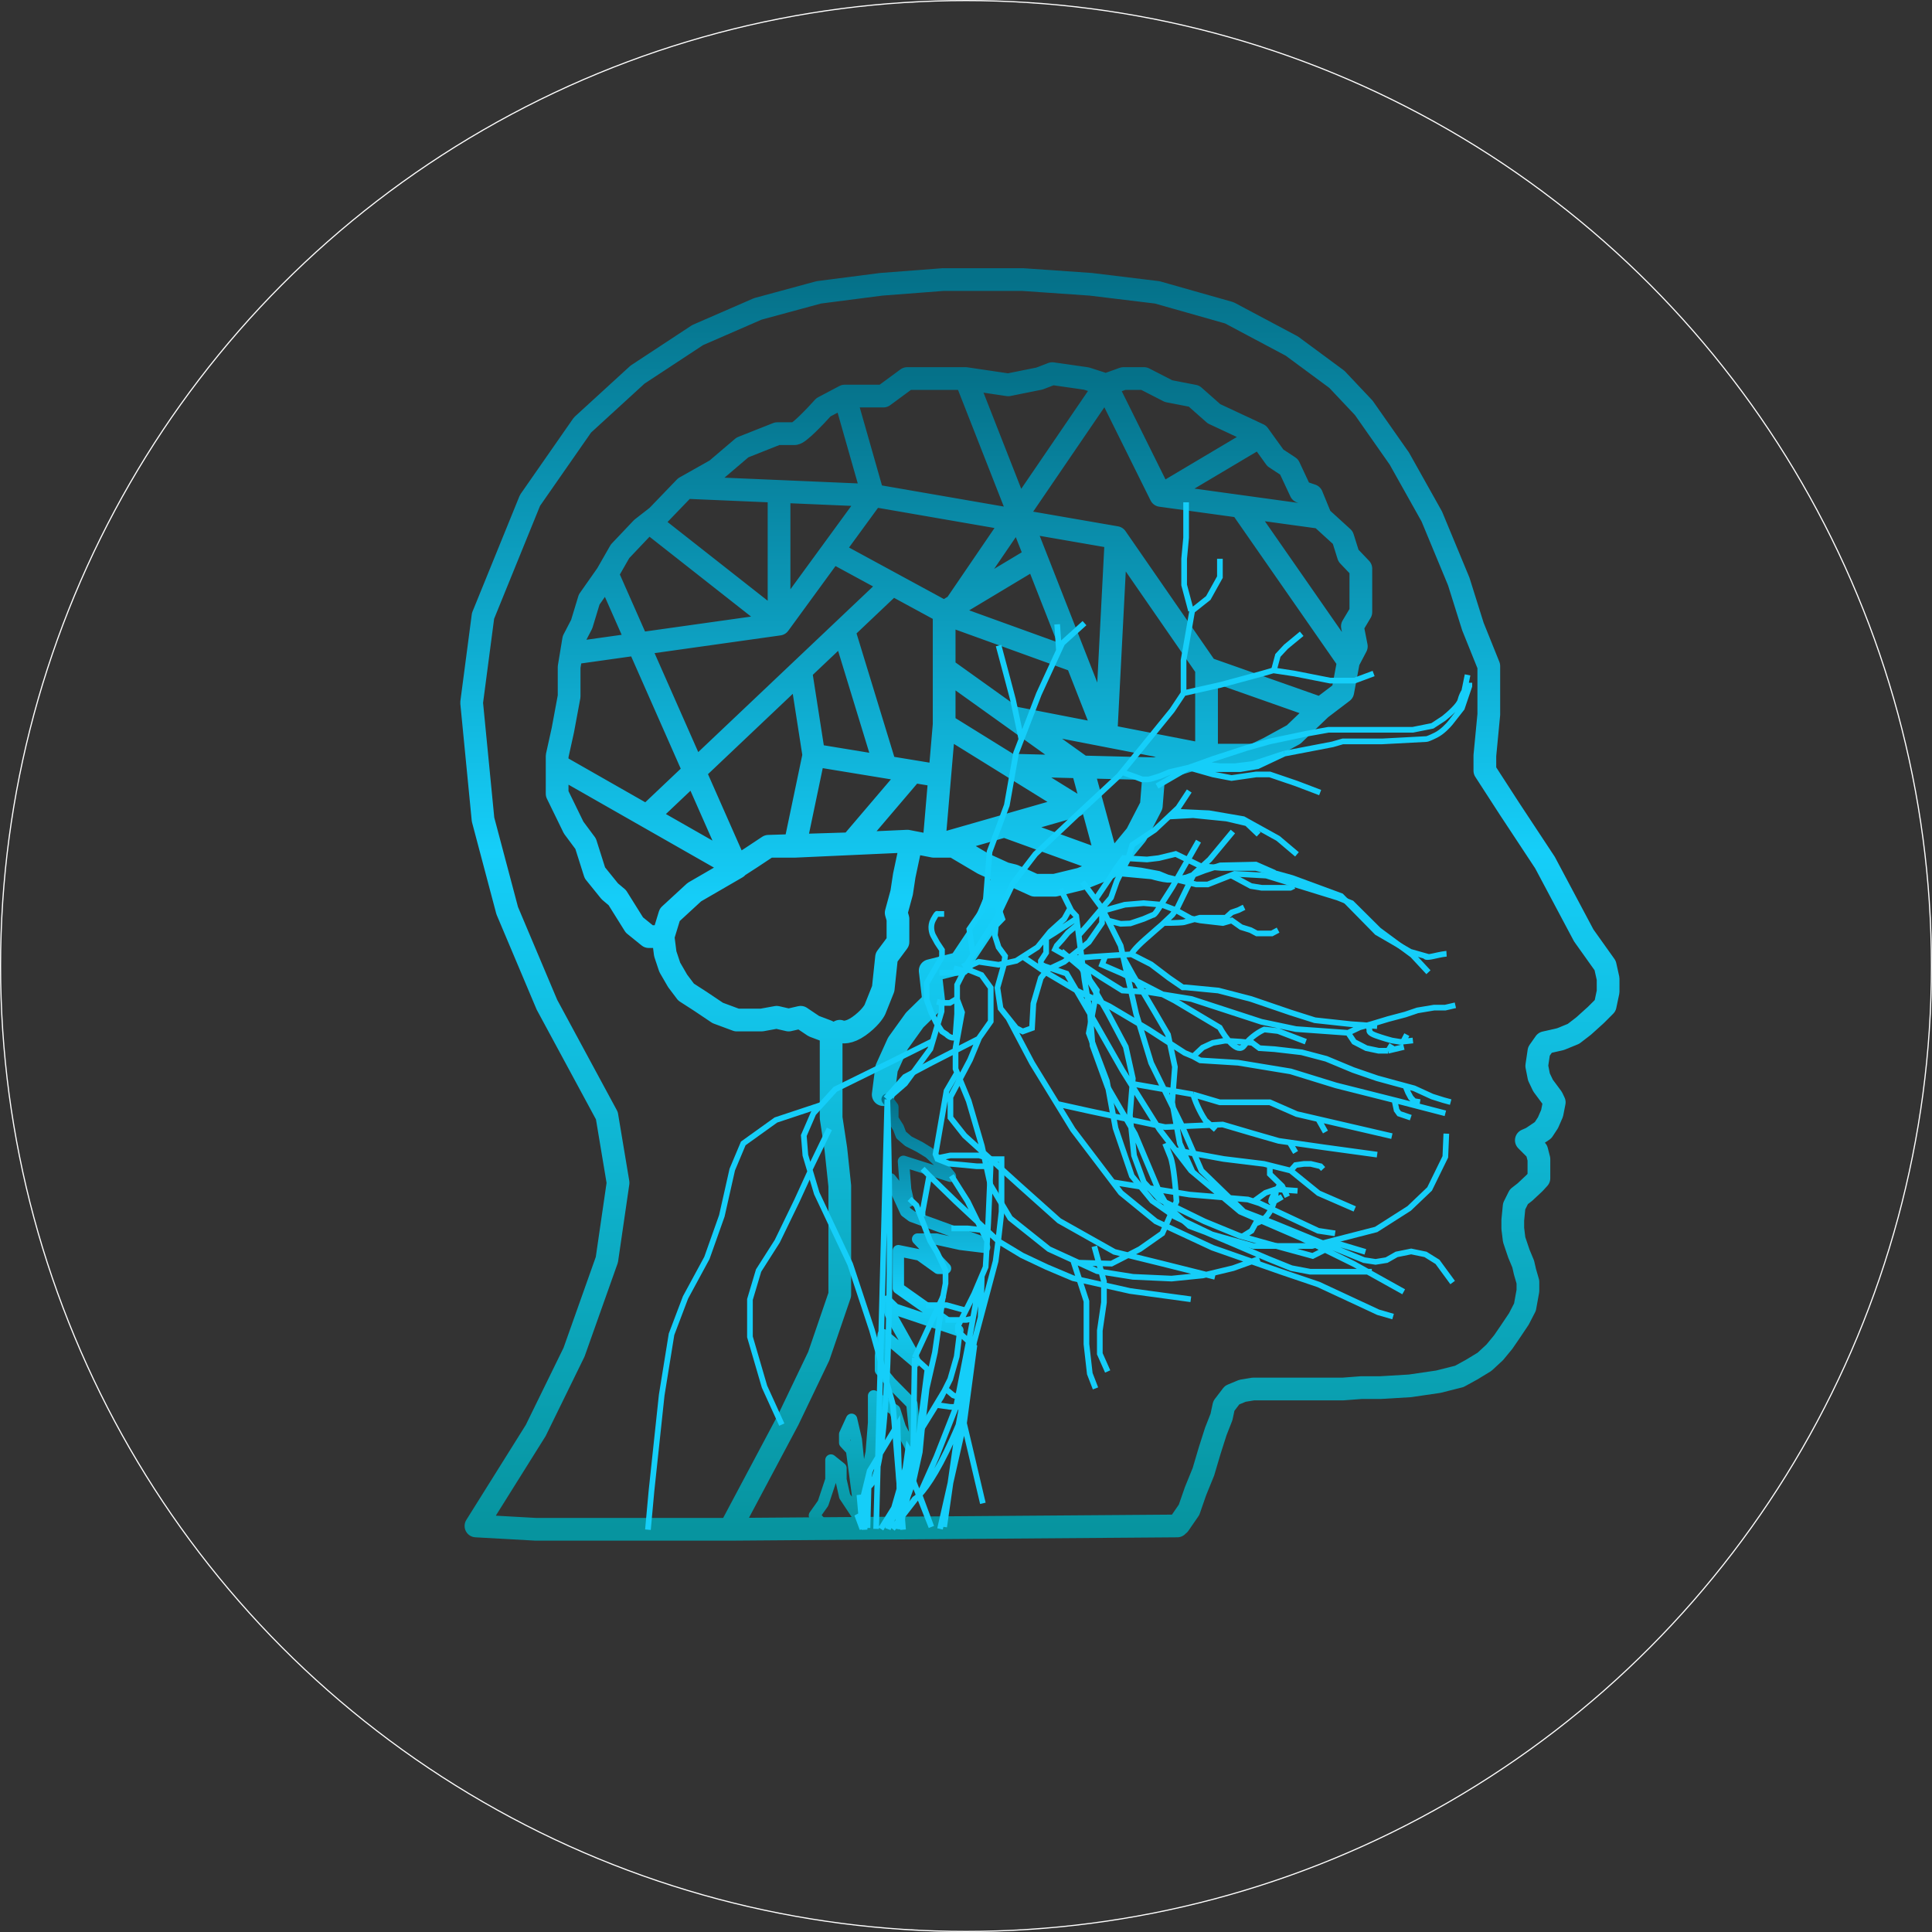 <svg width="1700" height="1700" viewBox="0 0 1700 1700" fill="none" xmlns="http://www.w3.org/2000/svg">
<rect x="0" y="0" width="1700" height="1700" fill="#333333" stroke="none"/>
<path d="M575.326 457.412L578.326 454.295M602.825 428.842L630.151 413.432L653.327 393.694L683.939 381.573C687.571 381.573 695.734 381.573 699.332 381.573C702.929 381.573 717.664 366.106 724.582 358.372L743.261 348.502M602.825 428.842L578.326 454.295M602.825 428.842L685.496 432.392M743.261 348.502H777.332L798.259 333.092H849.799M743.261 348.502L768.166 435.941M849.799 333.092L887.156 338.633L914.655 333.092L925.897 328.764L955.99 333.092L973.112 338.633M849.799 333.092L911.455 490.199M973.112 338.633L988.505 333.092H1006.66L1028.28 344.174L1050.59 348.502L1068.24 364.086L1107.49 382.439L1122.2 402.87L1134.3 410.835L1144.51 432.652L1154.19 435.941L1162.15 455.334M973.112 338.633L834.925 541.214L947.445 581.904M973.112 338.633L1021.37 435.941M1162.15 455.334L1181.52 472.995L1186.53 488.924L1197.43 500.352V525.458V538.617L1189.99 551.084L1193.45 568.745L1186.53 581.904M1162.15 455.334L1091.76 445.638M1186.53 581.904L1181.52 608.742L1162.15 623.459M1186.53 581.904L1091.76 445.638M1162.15 623.459L1138.28 646.314L1116.14 658.435L1103.52 664.495H1078.79H1061.66M1162.15 623.459L1061.66 588.051M578.326 454.295L571.551 459.576M583.455 824.136H570.829L558.204 813.92L543.157 789.853L536.585 784.312L523.441 768.036L515.312 742.411L504.762 728.213L490.234 698.432V673.239M583.455 824.136L585.357 839.2L589.335 851.147L596.253 863.094L603.69 872.963L616.315 881.101L631.535 891.317L648.311 897.55H670.103L683.42 895.126L693.97 897.55L704.52 895.126L716.108 902.918L728.041 907.419L731.327 911.229M583.455 824.136L589.335 804.917L610.954 785.005L636.058 770.461M798.432 740.16L800.335 748.471L795.665 770.461L793.417 785.351L788.574 803.185L790.131 808.553V828.811L780.099 842.316L777.159 870.02L769.895 888.2C768.858 890.509 764.603 896.684 755.886 902.918C747.17 909.151 740.955 908.516 738.937 907.419L731.327 911.229M798.432 740.16L821.608 744.662M798.432 740.16L748.795 742.411M821.608 744.662H839.249L865.018 759.899L884.043 768.556M821.608 744.662L883.87 726.828M821.608 744.662L826.909 682.675M884.043 768.556L891.826 770.461L910.504 778.945H928.145L950.975 773.404L976.052 763.362M884.043 768.556L875.222 792.45L865.018 816.691L844.437 847.511L818.494 854.09L821.608 881.101L804.831 897.55L790.131 917.981L780.099 940.144L777.159 963.173M976.052 763.362L999.92 734.446L1013.06 708.993L1015.66 676.442M976.052 763.362L975.114 759.899M1015.66 676.442L1032.09 673.498L1061.66 664.495M1015.66 676.442L952.056 674.84M1061.66 664.495V588.051M1061.66 664.495L973.112 647.305M731.327 911.229V963.173V983.604L735.478 1010.96L738.937 1043.51V1073.81V1112.6V1139.26L720.432 1193.28L693.624 1249.21L642.604 1345.13M768.166 435.941L685.496 432.392M768.166 435.941L732.266 485.115M768.166 435.941L982.106 472.995M685.496 432.392V549.179M685.496 549.179L732.266 485.115M685.496 549.179L571.551 459.576M685.496 549.179L502.773 574.891M732.266 485.115L830.774 538.617M830.774 538.617V588.051M830.774 538.617L911.455 490.199M830.774 637.484L888.453 673.239M830.774 637.484V588.051M830.774 637.484L826.909 682.675M888.453 673.239L946.132 708.993L883.87 726.828M888.453 673.239L952.056 674.84M952.056 674.84L975.114 759.899M952.056 674.84L891.415 631.445M883.87 726.828L975.114 759.899M830.774 588.051L891.415 631.445M891.415 631.445L973.112 647.305M1061.66 588.051L982.106 472.995M982.106 472.995L973.112 647.305M973.112 647.305L947.445 581.904M911.455 490.199L947.445 581.904M1021.37 435.941L1103.52 387.114M1021.37 435.941L1091.76 445.638M571.551 459.576L564.776 464.857L545.579 485.115L533.991 505.373L518.425 527.536L511.853 549.179L504.762 562.858L502.773 574.891M502.773 574.891L500.784 586.925V612.724L495.25 642.505L490.234 665.187V673.239M536.585 510.221L648.311 763.362M648.311 763.362L569.273 718.3M648.311 763.362L636.058 770.461M490.234 673.239L569.273 718.3M569.273 718.3L704.52 590.147M780.099 518.532L742.31 554.34M704.52 590.147L716.108 664.495M704.52 590.147L742.31 554.34M716.108 664.495L779.159 674.84M716.108 664.495L699.332 744.662M826.909 682.675L803.034 678.758M742.31 554.34L779.159 674.84M779.159 674.84L803.034 678.758M699.332 744.662L748.795 742.411M699.332 744.662H676.156M748.795 742.411L803.034 678.758M748.795 742.411L676.156 744.662M676.156 744.662C653.88 759.622 640.142 768.094 636.058 770.461" stroke="url(#paint0_linear_140_924)" stroke-width="20" stroke-linecap="round" stroke-linejoin="round"/>
<path d="M780.618 967.328L785.633 974.081V984.643L790.476 992.261L792.897 998.668L799.296 1004.21L809.155 1009.23L817.629 1014.42L825.585 1021.87L836.308 1035.03L794.973 1021.87L796.875 1046.46L799.296 1057.19L783.558 1037.28L796.875 1066.19L802.409 1070.35L863.288 1092.51L866.401 1097.53L845.128 1094.94L823.855 1090.26H807.425L831.984 1116.06H825.585L809.155 1104.29L790.476 1100.48V1116.06V1128.53V1133.55L842.88 1170.6L787.363 1151.9L780.272 1144.98L783.558 1156.4L802.409 1189.99L805.177 1198.13L777.159 1174.41L774.737 1193.28V1205.58L783.558 1216.31L802.409 1235.36L805.177 1263.41V1280.72L792.205 1256.14L787.363 1240.9L768.684 1228.26V1251.98L766.609 1277.95L758.653 1316.56L753.464 1266.7L749.314 1248.86L743.26 1262.02V1269.47L749.314 1276.05L754.502 1315.18V1333.53L743.26 1316.56L739.974 1302.02V1291.8L731.154 1284.71V1302.02L724.236 1322.8L716.626 1333.53L725.965 1344.1" stroke="url(#paint1_linear_140_924)" stroke-width="10" stroke-linecap="round" stroke-linejoin="round"/>
<path d="M1037.45 1341.32L1046.27 1328.51L1051.98 1312.06L1058.89 1295.09L1064.43 1276.39L1069.79 1259.6L1074.81 1246.79L1076.88 1237.09L1084.15 1227.57L1093.31 1223.76L1102.82 1222.2H1149.18H1164.91H1181.86L1197.77 1220.99H1214.55L1240.67 1219.43L1265.57 1215.79L1284.08 1211.12L1294.8 1205.23L1306.21 1198.31L1315.21 1189.99L1322.64 1180.99L1328.7 1172.16L1336.48 1160.56L1341.84 1150.17L1344.44 1135.8V1128.01L1341.84 1119L1340.29 1112.25L1336.48 1103.08L1332.33 1090.78L1331.12 1080.91V1073.64L1332.33 1061.35L1336.48 1053.04L1341.84 1048.88L1350.32 1040.92L1354.12 1036.76V1027.76V1019.96L1352.22 1012.52L1343.05 1003.34L1347.72 1001.27L1357.75 994.512L1362.08 987.933L1365.71 979.622L1367.61 969.926L1365.71 965.943L1357.75 955.208L1354.12 947.59L1352.22 937.893L1354.12 925.081L1359.48 917.462L1373.15 914.346L1384.56 909.671L1393.55 902.745L1404.28 893.049L1412.41 884.911L1415 872.617V861.19L1412.41 849.589L1393.55 823.097L1359.48 759.033L1328.18 711.591L1306.56 678.174V664.841L1310.02 628.654V586.06L1296.01 551.257L1283.56 511.607L1259.86 454.468L1231.33 403.563L1200.02 358.892L1176.33 333.785L1136.72 304.524L1081.72 275.262L1018.25 257.255L959.794 250.156L899.953 246H829.735L775.429 250.156L720.431 257.255L666.816 271.799L613.893 294.827L560.97 329.63L512.544 373.955L466.366 440.27L425.031 541.907L415 618.265L425.031 721.114L446.304 801.281L481.24 884.045L533.99 981.7L543.848 1040.74L533.99 1108.44L505.107 1189.82L471.382 1258.73L418.805 1342.71L471.382 1345.65H644.159L1035.89 1342.71" stroke="url(#paint2_linear_140_924)" stroke-width="20" stroke-linecap="round" stroke-linejoin="round"/>
<path d="M933.159 782.235L941.634 799.203M1207.11 1119H1152.81L1136.38 1115.89L1115.8 1107.58L1085.87 1094.76L1060.97 1084.2L1046.61 1078.83L1027.42 1061.69L1020.5 1049.57L998.708 997.802L974.494 956.247L961.35 920.059L959.102 890.798L954.259 862.228L949.186 822.924M941.634 799.203L942.672 801.281L946.995 805.956L947.286 808.207M941.634 799.203L936.445 808.553L923.993 819.808L912.924 833.486L899.93 841.797M830.773 804.224H824.719C824.719 803.705 823.993 804.017 821.087 809.419C818.182 814.821 819.877 820.789 821.087 823.097L824.719 829.677L828.87 835.91V841.97L815.38 865.172V879.716L819.358 890.798L823.682 899.628L828.87 907.593L832.848 910.19C833.77 911.229 836.307 913.272 839.074 913.134C841.841 912.995 841.38 911.691 840.804 911.056L842.187 892.183V879.37M948.001 813.747L939.731 820.673L934.716 826.733L929.873 832.101L928.317 835.391L939.731 841.797L942.672 843.479M948.001 813.747L949.186 822.924M948.001 813.747L947.286 808.207M1186.19 908.805L1140.35 905.515L1109.91 899.109L1048.34 879.024L1010.64 872.964L987.639 871.578L969.306 860.151L954.259 850.108L942.672 843.479M1186.19 908.805L1191.55 916.77L1202.27 922.31L1212.99 924.561H1221.47M1186.19 908.805L1196.39 903.957L1204 901.891M1221.47 924.561L1235.3 921.271M1221.47 924.561L1224.75 919.194M949.186 822.924L958.064 812.882L969.673 799.203M1046.44 696.008L1036.76 710.725L1016 730.291L996.286 743.45L992.481 756.263L988.676 763.362L982.796 775.136L977.608 789.853L969.673 799.203M899.93 841.797L894.245 845.433L878.68 848.896L861.212 846.299L855.332 848.896L850.489 852.653M899.93 841.797L918.977 854.783L947.341 871.578L976.224 885.43L1010.64 905.861L1042.46 926.466L1049.9 929.583M1227 968.016L1175.46 955.035L1135.68 942.742L1089.51 935.123L1056.13 933.045L1049.9 929.583M1227 968.016L1230.46 968.887L1271.8 979.622L1227 968.016ZM1227 968.016L1228.89 976.852M1229.08 977.717L1228.89 976.852M1228.89 976.852L1231.15 979.968L1241.36 983.431M1049.9 929.583L1058.2 921.791L1067.2 917.635L1077.92 915.731L1091.75 916.597L1101.96 917.635L1108.19 922.31L1121.5 923.176L1145.37 925.946L1166.99 931.66L1190.68 941.53L1211.78 948.802L1228.89 953.477L1236.59 955.554M1276.47 969.753L1270.07 968.016L1260.21 964.904L1244.3 957.632L1236.59 955.554M1236.59 955.554L1238.94 961.268L1241.36 965.77L1244.3 968.887L1249.49 969.753M1280.62 884.564L1271.62 886.642H1261.77L1247.24 889.066L1236.51 892.702L1221.47 896.685L1206.59 901.186L1204 901.891M1204 901.891L1205.04 906.554C1204.52 907.247 1204.93 909.151 1210.74 911.229C1216.56 913.307 1222.51 914.98 1224.75 915.558L1232.19 916.77L1234.69 916.496M1243.26 915.558L1234.69 916.496M1234.69 916.496L1237.9 910.363M942.672 843.479L962.042 841.797L972.678 841.105M995.594 839.719L983.315 840.412L972.678 841.105M995.594 839.719L1012.89 848.55L1028.63 860.497L1040.73 868.808H1043.33L1072.04 871.578L1100.75 879.024L1135.68 890.971L1156.96 897.724L1188.78 901.186L1198.98 901.891L1211.78 902.918M995.594 839.719C995.883 838.623 998.604 834.525 1007.18 826.907C1015.76 819.288 1020.79 814.959 1022.23 813.747L1023.88 812.189M1084.84 731.676L1064.43 756.263L1057.51 762.583M1034.52 800.761L1031.57 804.917L1023.88 812.189M1034.52 800.761L1036.24 798.337L1047.13 776.002L1050.59 768.903L1057.51 762.583M1034.52 800.761L1048 808.207L1056.3 809.938L1076.02 812.189L1083.8 809.938L1092.1 815.825L1100.4 818.422L1105.94 821.366H1119.08L1124.62 818.422M1034.52 800.761L1022.23 796.087L1006.32 794.701L989.714 796.087L973.111 800.761L969.673 799.203M1023.88 812.189C1035.98 812.189 1040.85 811.727 1041.77 811.497L1055.78 807.514H1070.65H1078.61L1083.8 802.839L1089.85 800.761L1094.7 798.337M969.673 799.203L975.027 809.938M969.673 799.203V812.189L958.064 828.984L936.445 846.299L921.745 853.225L915.864 860.497L909.292 883.006L908.081 904.649L899.93 907.593L894.245 904.649L887.327 895.992M969.673 799.203L963.916 791.412M947.286 808.207L928.317 820.673L920.534 825.521V838.334L915.864 845.433V848.55L918.977 850.108L938.521 856.688L963.772 899.974L987.639 941.876L1020.33 993.993L1034.16 1012M1235.13 1136.67L1191.37 1112.25L1145.37 1089.57L1091.24 1066.2L1049.38 1031.17M972.678 841.105L969.673 848.896L987.639 856.688L1033.47 880.409L1073.25 904.13C1077.98 912.73 1088.88 927.955 1094.7 920.059C1100.51 912.164 1108.99 907.304 1112.51 905.861L1124.62 907.247L1149 916.597M1278.2 1128.53L1264.88 1110.35L1254.33 1103.77L1241.7 1101.17L1228.9 1103.77L1220.08 1108.79L1210.4 1110.35L1200.19 1108.79L1121.16 1076.41L1094.52 1066.2L1057.16 1030.01L1039.52 989.491L1012.89 935.296L999.745 892.183L988.523 842.836M975.027 809.938L986.082 832.101L988.523 842.836M975.027 809.938L986.082 812.882L994.557 812.535L1006.32 808.553L1014.79 804.917C1014.99 805.263 1016.24 804.605 1019.63 799.203C1023.03 793.801 1029 784.486 1031.57 780.503L1054.57 740.16M877.642 796.087L881.966 808.553L876.259 814.44L875.394 823.097L878.68 833.486L884.387 841.278L883.35 848.896L877.642 869.154L878.68 876.08L880.409 887.335L887.327 895.992M887.327 895.992L908.081 935.296L930.154 971.311M1225.79 1158.48L1212.65 1154.67L1160.24 1130.26L1127.04 1119L1066.85 1097.88L1017.04 1074.68L986.255 1049.57L979.156 1040.22M930.154 971.311L944.055 993.993L979.156 1040.22M930.154 971.311L959.102 977.717L1025.17 991.742L1075.84 989.491L1101.09 996.937L1125.13 1003.86L1134.75 1005.24M1211.78 1015.98L1165.09 1009.58L1134.75 1005.24M1034.16 1012L1048 1030.01L1049.38 1031.17M1034.16 1012L1076.71 1019.79L1112.16 1024.12L1117.35 1025.42M1135.68 1030.01L1160.24 1049.92L1192.07 1063.77M1135.68 1030.01L1140.01 1025.16L1147.44 1024.12H1153.33L1161.97 1026.2L1164.22 1028.62M1135.68 1030.01L1117.35 1025.42M1117.35 1025.42V1033.12L1128.25 1043.69L1132.74 1053.04M988.523 842.836L996.978 858.073L1016.35 890.798L1027.76 910.363L1033.82 938.759L1031.4 969.926L1038.14 1006.11L1049.38 1031.17M955.816 850.628L959.102 863.96L974.494 890.798L990.579 921.098L996.805 948.975L996.43 953.65M1201.41 1101.52L1178.23 1094.59H1175.98L1155.05 1105.15L1128.42 1097.88L1093.14 1088.04M996.43 953.65L994.211 981.353L997.843 1016.68L1006.49 1040.22L1020.5 1055.46L1059.76 1074.68L1090.54 1087.32L1093.14 1088.04M996.43 953.65L1049.9 963M1049.9 963L1073.25 969.926H1117.35L1141.05 980.314L1159.9 984.682M1049.9 963C1052.81 972.973 1058.26 982.392 1060.62 985.855L1069.79 993.993M1224.75 999.707L1159.9 984.682M1159.9 984.682L1166.3 996.071M1134.75 1005.24L1140.01 1014.08M952.53 776.002L963.916 791.412M963.916 791.412L977.608 771.153L979.51 768.037M1057.51 762.583L1034.52 751.415L1019.63 755.051L1009.26 756.263L988.676 755.051L982.559 763.362M982.559 763.362L981.412 764.92L979.51 768.037M982.559 763.362L1003.9 765.959L1019.63 768.903L1027.24 772.019L1052.67 778.252H1062.7L1086.39 768.903L1114.24 770.461L1177.19 789.853L1189.3 794.701L1213.17 818.422L1242.91 840.412L1256.92 855.476M979.51 768.037L1013.41 771.153C1016.35 772.019 1023.23 773.82 1027.24 774.097C1031.26 774.374 1040.1 772.827 1044.02 772.019L1059.93 765.959L1073.77 761.457L1105.07 760.765L1121.68 768.037M850.489 852.653L848.414 854.264L842.187 866.557V879.37M850.489 852.653L863.633 857.9L871.762 869.154V898.762L861.648 913.134M779.406 966.463L796.182 947.59L819.358 935.296L861.039 913.999L861.648 913.134M842.187 879.37L846.511 890.798L840.804 922.137V940.491L842.187 943.861M1108.19 1107.58L1085.01 1115.89L1058.38 1122.29L1030.88 1125.06L996.978 1123.51L965.328 1118.49L949.071 1111.05M861.648 913.134L853.602 932.526L836.307 965.251V983.431L848.759 999.187L871.416 1019.73M1069.1 1123.51L1022.75 1111.91L980.548 1101.52L931.949 1074.16L896.494 1042.47L871.416 1019.73M944.142 1108.79L922.955 1099.09L888.884 1071.91L871.416 1042.47L863.979 1008.36L852.391 968.714L842.187 943.861M944.142 1108.79L955.989 1144.98V1159.52V1182.72L958.929 1208.69L963.944 1221.68M944.142 1108.79L949.071 1111.05M949.071 1111.05L977.953 1111.91L1003.03 1099.09L1022.75 1085.24L1035.2 1057.19C1034.62 1047.03 1032.74 1024.92 1029.84 1017.71C1026.93 1010.51 1025.51 1006.98 1025.17 1006.11M979.156 1040.22L1046.61 1051.13L1097.98 1055.46L1103.08 1057.1M1174.77 1085.24L1159.9 1082.99L1108.19 1058.75L1103.08 1057.1M1103.08 1057.1L1113.55 1049.57L1122.71 1046.46L1141.74 1047.84M1093.14 1088.04L1101.27 1082.99L1104.9 1076.41C1107.26 1076.04 1113.06 1073.47 1117.35 1066.2C1119.15 1063.15 1120.38 1059.99 1121.2 1057.1M1121.2 1057.1C1122.35 1053.1 1122.71 1049.64 1122.71 1047.84C1119.86 1052.29 1115.57 1060.36 1121.2 1057.1ZM1121.2 1057.1L1128.25 1053.04M842.187 943.861L832.848 959.883L823.163 1015.64L824.546 1019.1L836.307 1016.68H861.558L871.416 1019.73M824.546 1019.73L835.096 1023.95L848.759 1025.16L859.309 1026.2H869.686" stroke="#15CEF9" stroke-width="5"/>
<path d="M848.24 1252.33L827.14 1345.31M848.24 1252.33L864.844 1322.8M848.24 1252.33L850.39 1236.22M850.39 1236.22L857.234 1184.97L852.449 1180.47M850.39 1236.22C847.999 1242.54 845.657 1248.41 843.375 1253.89M806.732 1317.58C806.01 1318.2 805.374 1318.66 804.83 1318.99L785.286 1345.31L806.732 1317.58ZM806.732 1317.58C807.423 1316.98 808.194 1316.24 809.038 1315.35M809.038 1315.35L819.531 1343.58L802.754 1300.98M809.038 1315.35C816.135 1307.87 828.491 1289.56 843.375 1253.89M809.038 1315.35L823.947 1281.94L841.258 1237.96M802.754 1300.98L775.082 1345.31M802.754 1300.98L803.227 1295.61M804.83 1277.43L803.227 1295.61M803.227 1295.61L804.83 1194.67M804.83 1194.67L816.072 1204.89L804.83 1292.15L781.309 1345.31L800.852 1277.43L799.122 1274.66L789.264 1345.31L802.754 1277.43L792.55 1345.31L789.783 1253.71L765.224 1294.23L764.54 1297.02M804.83 1194.67L818.839 1164.37L830.254 1139.96M764.54 1297.02L758.825 1320.37L762.111 1343.58L754.155 1332.67L758.825 1345.31L756.231 1315.35L760.727 1345.83L762.111 1313.45L763.322 1344.44L764.252 1308.25M764.54 1297.02L764.252 1308.25M764.252 1308.25C785.656 1297.03 784.195 1076.3 780.79 967.328L770.931 1345.31M843.375 1253.89L844.421 1248.34M844.421 1248.34L830.772 1343.58M844.421 1248.34L846.382 1237.96M878.334 1091.99L881.274 1066.19V1019.96H871.935L869.513 1076.41L868.602 1091.99M878.334 1091.99L876.085 1109.65L862.903 1159.17M878.334 1091.99L899.261 1104.63L920.88 1114.85L944.228 1124.72L994.384 1135.97L1047.83 1143.25M878.334 1091.99L840.976 1057.19L817.657 1034.51M868.602 1091.99L867.265 1114.85L863.872 1122.81M868.602 1091.99L863.844 1082.3M837.172 1034.51L851.526 1057.19L863.844 1082.3M811.748 1028.45L817.657 1034.51M863.844 1082.3L851.526 1080.91H837.172M817.657 1034.51L811.748 1066.19V1070.35M844.421 1172.92L842.879 1171.47V1166.97L857.234 1138.4L862.249 1126.62M844.421 1172.92L841.841 1193.63L836.134 1213.54L831.897 1222.03M844.421 1172.92L852.449 1180.47M830.945 1223.93L828.351 1229.13L823.947 1236.22M830.945 1223.93L811.056 1257L823.947 1236.22M830.945 1223.93L831.897 1222.03M831.897 1222.03L838.728 1227.74L847.722 1230.86M847.722 1230.86L857.234 1180.47L862.903 1159.17M847.722 1230.86L846.382 1237.96M823.947 1236.22L836.134 1237.96H841.258M846.382 1237.96H841.258M841.258 1237.96L852.449 1180.47M852.449 1180.47L856.136 1160.21M862.249 1126.62L863.872 1122.81M862.249 1126.62L856.136 1160.21M862.903 1159.17L863.872 1122.81M831.897 1161.43H850.39L856.136 1160.21" stroke="#15CEF9" stroke-width="5"/>
<path d="M849.798 1153.11L833.022 1148.44H828.352M814.862 1148.44H828.352M828.352 1148.44L831.984 1129.39V1117.79L824.547 1102.04L818.321 1091.65L806.387 1060.65L800.334 1054.94" stroke="#15CEF9" stroke-width="5"/>
<path d="M828.698 1148.61L822.644 1190L815.381 1221.68L811.403 1255.96L809.327 1277.78L803.793 1302.89L798.604 1317.26L795.491 1329.9" stroke="#15CEF9" stroke-width="5"/>
<path d="M848.069 847.165L849.712 850.108M848.069 855.995H829.044H826.796H848.069ZM848.069 855.995L849.712 854.524M849.712 854.524L851.355 853.052L849.712 850.108M849.712 854.524L839.248 852.013M849.712 850.108L861.559 831.755L876.779 807.861L891.479 777.041L911.023 751.588L950.801 714.015L984.527 682.676L987.201 679.386M1041.43 609.954L1031.4 625.018L987.201 679.386M1041.43 609.954V581.039L1049.04 537.406L1063.22 526.151L1073.42 507.798V491.695M1041.43 609.954L1073.77 602.682L1110.95 592.639L1120.47 589.869L1138.8 592.639L1170.45 598.873H1191.89L1208.67 592.639M1048 537.406L1041.95 514.724V491.695L1043.68 473.168V442.002M987.201 679.386C998.483 683.264 1003.72 685.273 1004.93 685.792C1006.32 685.792 1009.36 685.792 1010.47 685.792C1011.58 685.792 1018.08 683.715 1021.19 682.676L1028.98 679.386L1046.1 675.403M1046.1 675.403L1054.92 672.287M1046.1 675.403L1067.37 681.464L1083.63 684.58L1105.25 681.464H1117.35L1140.7 689.428L1161.63 697.393M1046.1 675.403L1018.08 691.679M1046.1 675.403L1067.37 676.789H1091.24L1106.63 674.191L1130.15 663.11M1054.92 672.287L1067.37 667.785L1097.12 658.089L1117.35 652.375L1149.52 645.622L1168.89 642.159H1205.21H1243.09L1260.38 638.696L1270.41 632.117C1274.8 628.654 1283.83 620.655 1284.94 616.361C1286.05 612.066 1287.71 609.146 1288.4 608.223L1291.34 593.851M1054.92 672.287L1073.77 674.191H1086.74L1102.31 672.287L1130.15 663.11M1130.15 663.11L1172.52 654.972L1181.52 652.375H1216.11L1255.19 650.297C1255.66 650.297 1257.96 649.605 1263.5 646.834C1269.03 644.064 1274.33 638.408 1276.29 635.926L1286.33 623.113L1292.9 603.721V600.777M1027.76 718.517L1049.9 717.305L1079.3 720.248L1097.12 724.404L1107.49 734.273" stroke="#15CEF9" stroke-width="5"/>
<path d="M856.196 840.413L852.91 817.557L864.844 800.243L867.438 791.585L870.724 749.511L885.944 708.475L894.072 662.591L898.754 650.471M954.259 548.314L934.716 565.975L931.764 572.382M931.764 572.382L914.135 610.647L898.754 650.471M931.764 572.382L930.219 549.353M898.754 650.471L891.305 615.495L885.944 595.237L878.68 568.053" stroke="#15CEF9" stroke-width="5"/>
<path d="M1120.98 589.523L1124.44 576.71L1131.53 569.092L1145.37 557.664" stroke="#15CEF9" stroke-width="5"/>
<path d="M842.187 878.678L835.788 882.487H828.524M824.373 881.448L828.524 882.487M828.524 882.487V889.932L820.73 916.077M780.617 967.156L796.355 953.477L818.666 923.003L820.73 916.077M820.73 916.077L786.67 933.046L734.958 958.498L722.369 972.35M794.626 1346L785.632 1235.71L767.299 1170.43L748.102 1112.43L718.7 1050.09L712.961 1030.87M722.369 972.35L715.76 979.622L707.286 999.188L708.669 1016.5L712.444 1029.14M722.369 972.35L682.727 985.509L654.017 1006.11L644.332 1029.14L635.165 1069.83L622.021 1106.88L603.169 1141.69L590.89 1174.07L582.242 1227.57L573.249 1311.89L570.136 1346M712.961 1030.87L701.232 1056.5L683.937 1092.17L667.507 1117.97L659.897 1143.42V1176.32L672.695 1220.12L687.915 1253.54M712.961 1030.87L712.444 1029.14M712.444 1029.14L729.769 993.301" stroke="#15CEF9" stroke-width="5"/>
<path d="M934 837L951.295 851.544L965.131 871.283L958.04 909.029L973.952 951.104L981.561 992.659L995.916 1034.73L1013.9 1056.72L1033.79 1070.57L1066.31 1086.16L1102.8 1096.37H1154.34L1210.89 1081.83L1239.95 1063.3L1257.94 1046.16L1271.77 1017.94L1272.64 997.507" stroke="#15CEF9" stroke-width="5"/>
<path d="M962.907 1096.67L971.382 1127.49V1146.02L967.75 1170.78V1191.21L974.668 1206.79" stroke="#15CEF9" stroke-width="5"/>
<path d="M1083.63 770.461L1100.75 779.638L1110.26 781.196H1135.34L1138.63 779.638" stroke="#15CEF9" stroke-width="5"/>
<path d="M1056.13 762.15L1074.63 763.709H1092.45H1105.07L1136.9 772.539L1180.13 788.469L1211.61 820.501L1240.84 837.469L1254.33 841.278C1253.98 841.913 1254.95 842.802 1261.59 841.278C1268.23 839.755 1271.85 839.258 1272.83 839.201" stroke="#15CEF9" stroke-width="5"/>
<path d="M1032.95 714.188L1063.74 715.573L1094 720.767L1124.62 737.735L1141.22 751.76" stroke="#15CEF9" stroke-width="5"/>
<circle cx="850" cy="850" r="849.5" stroke="white"/>
<defs>
<linearGradient id="paint0_linear_140_924" x1="843.832" y1="328.764" x2="843.832" y2="1345.13" gradientUnits="userSpaceOnUse">
<stop stop-color="#057189"/>
<stop offset="0.458" stop-color="#15CEF9"/>
<stop offset="1" stop-color="#07949F"/>
</linearGradient>
<linearGradient id="paint1_linear_140_924" x1="791.514" y1="967.328" x2="791.514" y2="1344.1" gradientUnits="userSpaceOnUse">
<stop stop-color="#057189"/>
<stop offset="0.458" stop-color="#15CEF9"/>
<stop offset="1" stop-color="#07949F"/>
</linearGradient>
<linearGradient id="paint2_linear_140_924" x1="915" y1="246" x2="915" y2="1345.65" gradientUnits="userSpaceOnUse">
<stop stop-color="#057189"/>
<stop offset="0.458" stop-color="#15CEF9"/>
<stop offset="1" stop-color="#07949F"/>
</linearGradient>
</defs>
</svg>
